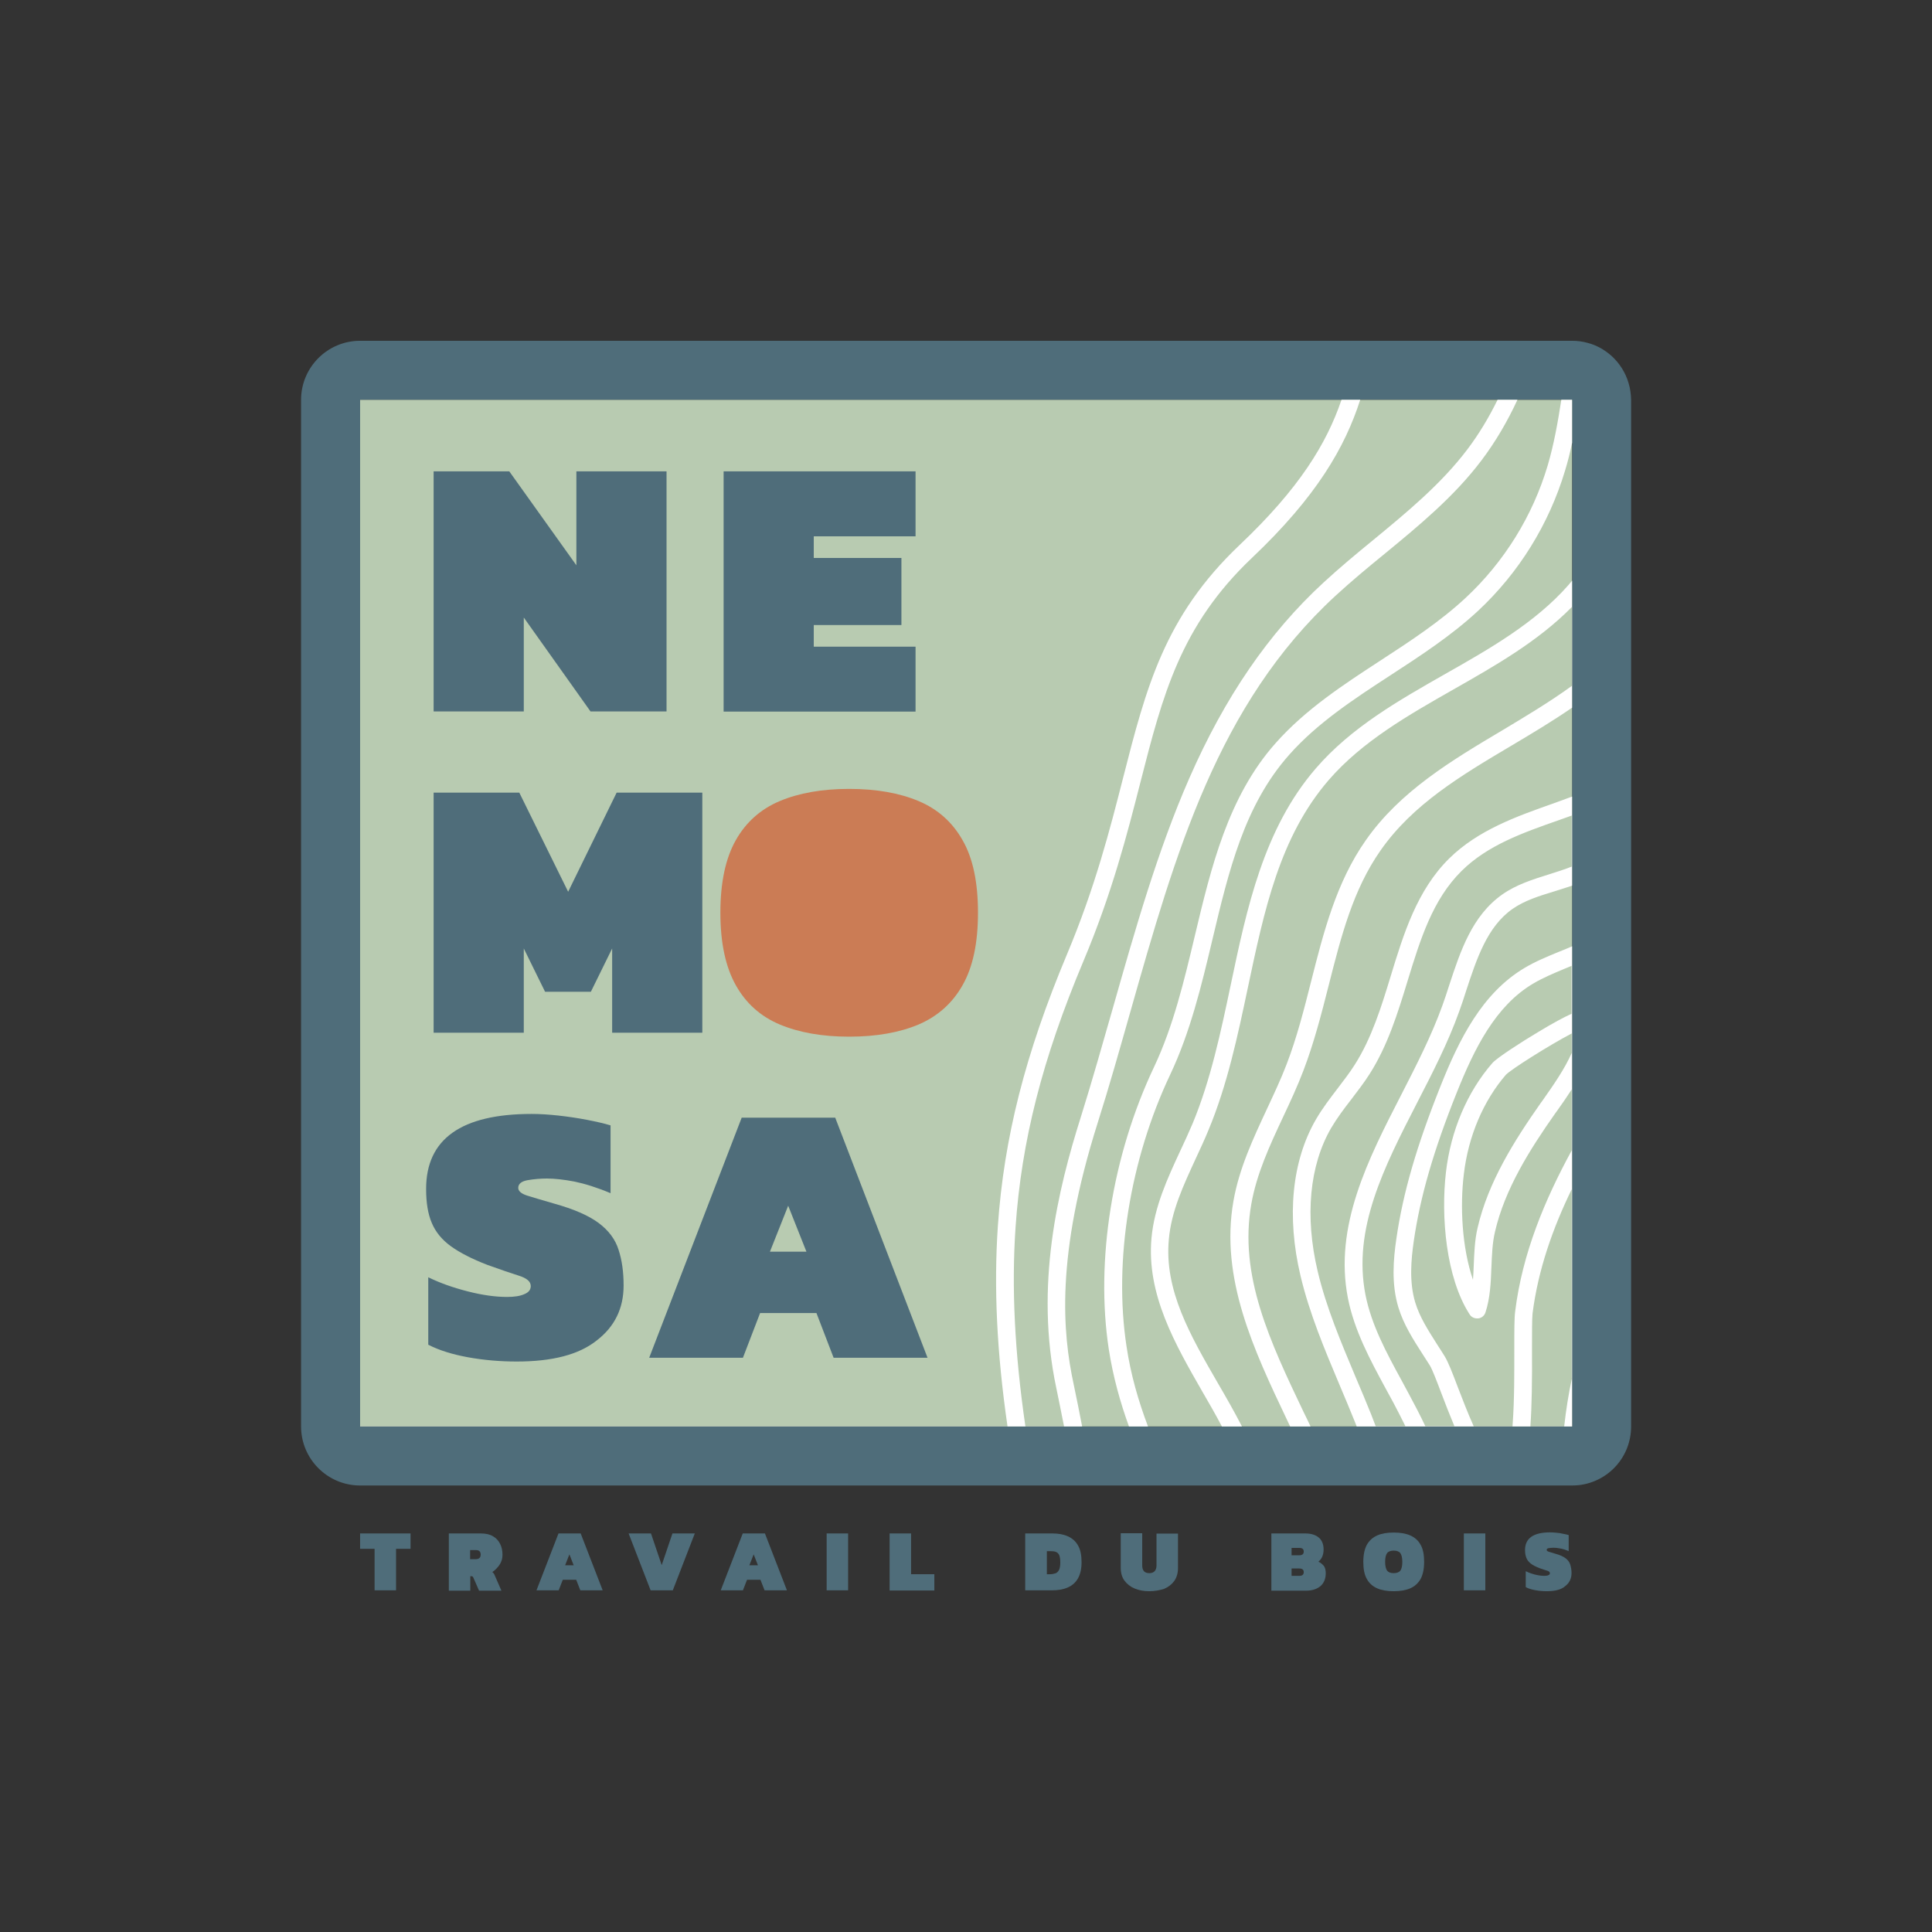 <?xml version="1.0" encoding="UTF-8" standalone="no"?>
<!-- Generator: Adobe Illustrator 27.2.0, SVG Export Plug-In . SVG Version: 6.00 Build 0)  -->

<svg
   version="1.1"
   id="Calque_1"
   x="0px"
   y="0px"
   viewBox="0 0 1080 1080"
   style="enable-background:new 0 0 1080 1080;"
   xml:space="preserve"
   sodipodi:docname="NEMOSA_TDB_Gray.svg"
   inkscape:export-filename="C:\laragon\www\nemosa\public\img\logo\NEMOSA_TDB_Gray.png"
   inkscape:export-xdpi="96"
   inkscape:export-ydpi="96"
   inkscape:version="1.1 (c68e22c387, 2021-05-23)"
   xmlns:inkscape="http://www.inkscape.org/namespaces/inkscape"
   xmlns:sodipodi="http://sodipodi.sourceforge.net/DTD/sodipodi-0.dtd"
   xmlns="http://www.w3.org/2000/svg"
   xmlns:svg="http://www.w3.org/2000/svg"><rect x="0" y="0" width="1080" height="1080" fill="#333333" stroke="none"/><defs
   id="defs53">
	
	
	
	
	
	
	
	
	
</defs><sodipodi:namedview
   id="namedview51"
   pagecolor="#ffffff"
   bordercolor="#eeeeee"
   borderopacity="1"
   inkscape:pageshadow="0"
   inkscape:pageopacity="1"
   inkscape:pagecheckerboard="0"
   showgrid="false"
   inkscape:zoom="0.38148148"
   inkscape:cx="483.64078"
   inkscape:cy="481.01942"
   inkscape:window-width="1920"
   inkscape:window-height="1009"
   inkscape:window-x="1912"
   inkscape:window-y="-8"
   inkscape:window-maximized="1"
   inkscape:current-layer="Calque_1" />
<style
   type="text/css"
   id="style2">
	.st0{fill:none;}
	.st1{fill:#FFFFFF;}
	.st2{fill:#E6332A;}
	.st3{fill:#3665B2;}
	.st4{fill:#F40205;}
	.st5{fill:#B8CBB1;}
	.st6{fill:#916150;}
	.st7{fill:#E54F2C;}
</style>
<path
   id="path6"
   style="fill:#4f6d7a;fill-opacity:1"
   d="M 201.301 190.5 C 183.101 190.5 168.301 205.3 168.301 223.5 L 168.301 797.4 C 168.301 815.6 183.101 830.4 201.301 830.4 L 878.801 830.4 C 880.101 830.4 881.3 830.299 882.6 830.199 C 899.1 828.299 911.801 814.4 911.801 797.4 L 911.801 223.5 C 911.701 220.2 911.3 217.099 910.4 214.199 C 908.7 208.299 905.3 203 900.9 199 C 897.1 195.6 892.6 192.999 887.6 191.699 C 884.8 190.899 881.799 190.5 878.699 190.5 L 201.301 190.5 z M 760.4 223.4 L 837.199 223.4 C 837.183 223.434 837.161 223.466 837.145 223.5 L 848.252 223.5 C 848.267 223.466 848.285 223.434 848.301 223.4 L 872.801 223.4 C 872.796 223.434 872.788 223.467 872.783 223.5 L 878.801 223.5 L 878.801 247.592 C 878.828 247.46 878.873 247.331 878.9 247.199 L 878.9 324.5 C 878.867 324.538 878.834 324.581 878.801 324.619 L 878.801 395.6 L 878.801 445.301 L 878.801 495.1 L 878.801 529 L 878.801 797.4 L 758.4 797.4 L 732.6 797.4 L 721.199 797.4 L 694.199 797.4 L 683.043 797.4 C 683.061 797.434 683.082 797.466 683.1 797.5 L 641.699 797.5 L 641.699 797.4 L 631.1 797.4 L 604.9 797.4 L 201.301 797.4 L 201.301 797.301 L 201.301 223.5 L 749.9 223.5 L 760.365 223.5 C 760.376 223.467 760.39 223.433 760.4 223.4 z " /><rect
   x="201.3"
   y="223.5"
   class="st5"
   width="677.5"
   height="573.9"
   id="rect4" /><g
   id="g34"
   style="fill:#4f6d7a;fill-opacity:1">
		<path
   class="st6"
   d="m 209.4,889 v -23.2 h -8.1 v -8.6 h 28.2 v 8.6 h -8.1 V 889 Z"
   id="path8"
   style="fill:#4f6d7a;fill-opacity:1" />
		<path
   class="st6"
   d="m 250.9,889 v -31.8 h 17.9 c 2.7,0 5,0.5 6.8,1.6 1.8,1 3.1,2.5 4,4.3 0.9,1.8 1.3,3.8 1.3,6.1 0,2.1 -0.6,4 -1.7,5.6 -1.1,1.6 -2.4,2.9 -4,4 0.4,0.2 0.6,0.5 0.8,0.8 0.2,0.3 0.4,0.6 0.5,0.9 l 3.8,8.7 h -12.5 l -3.1,-7.1 c -0.2,-0.4 -0.3,-0.7 -0.5,-0.8 -0.2,-0.1 -0.5,-0.2 -0.8,-0.2 h -0.5 v 8.1 h -12 z m 12,-17.4 h 2.9 c 1.9,0 2.9,-0.8 2.9,-2.5 0,-0.9 -0.2,-1.6 -0.7,-2 -0.4,-0.4 -1.1,-0.6 -2.1,-0.6 h -3.1 v 5.1 z"
   id="path10"
   style="fill:#4f6d7a;fill-opacity:1" />
		<path
   class="st6"
   d="m 299.9,889 12.3,-31.8 h 12.4 l 12.3,31.8 h -12.5 l -2.3,-5.9 h -7.5 l -2.3,5.9 z m 16,-14 h 4.8 l -2.4,-6.1 z"
   id="path12"
   style="fill:#4f6d7a;fill-opacity:1" />
		<path
   class="st6"
   d="m 363.7,889 -12.3,-31.8 h 12.5 l 6,17.7 6,-17.7 h 12.5 L 376.1,889 Z"
   id="path14"
   style="fill:#4f6d7a;fill-opacity:1" />
		<path
   class="st6"
   d="m 402.9,889 12.3,-31.8 h 12.4 l 12.3,31.8 h -12.5 l -2.3,-5.9 h -7.5 l -2.3,5.9 z m 16,-14 h 4.8 l -2.4,-6.1 z"
   id="path16"
   style="fill:#4f6d7a;fill-opacity:1" />
		<path
   class="st6"
   d="m 462.1,889 v -31.8 h 12 V 889 Z"
   id="path18"
   style="fill:#4f6d7a;fill-opacity:1" />
		<path
   class="st6"
   d="m 497.3,889 v -31.8 h 12 V 880 h 13 v 9.1 h -25 z"
   id="path20"
   style="fill:#4f6d7a;fill-opacity:1" />
		<path
   class="st6"
   d="m 573.1,889 v -31.8 h 15.1 c 3.4,0 6.3,0.5 8.7,1.6 2.5,1.1 4.4,2.8 5.7,5.1 1.4,2.4 2,5.5 2,9.4 0,3.7 -0.7,6.7 -2,9 -1.3,2.3 -3.2,4 -5.7,5.1 -2.5,1.1 -5.4,1.6 -8.8,1.6 z m 12,-9 h 1.8 c 1.2,0 2.2,-0.2 3.1,-0.5 0.9,-0.3 1.5,-1 2,-1.9 0.5,-1 0.7,-2.4 0.7,-4.2 0,-1.8 -0.2,-3.2 -0.6,-4.1 -0.4,-0.9 -1.1,-1.5 -1.9,-1.8 -0.8,-0.3 -1.9,-0.4 -3.2,-0.4 h -1.8 V 880 Z"
   id="path22"
   style="fill:#4f6d7a;fill-opacity:1" />
		<path
   class="st6"
   d="m 642.4,889.5 c -3,0 -5.7,-0.5 -8.1,-1.5 -2.4,-1 -4.3,-2.5 -5.7,-4.4 -1.4,-1.9 -2.1,-4.3 -2.1,-7.2 v -19.3 h 12 V 875 c 0,3 1.3,4.4 4,4.4 2.6,0 4,-1.5 4,-4.4 v -17.7 h 12 v 19.3 c 0,2.8 -0.7,5.2 -2.1,7.2 -1.4,1.9 -3.3,3.4 -5.7,4.4 -2.6,0.8 -5.3,1.3 -8.3,1.3 z"
   id="path24"
   style="fill:#4f6d7a;fill-opacity:1" />
		<path
   class="st6"
   d="m 710.7,889 v -31.8 h 18.9 c 3.3,0 5.8,0.8 7.6,2.3 1.8,1.5 2.7,3.8 2.7,6.7 0,1.6 -0.3,2.9 -0.8,4.1 -0.5,1.1 -1.3,2 -2.1,2.7 1.3,0.6 2.2,1.4 3,2.3 0.7,0.9 1.1,2.3 1.1,4.2 0,3 -1,5.4 -2.9,7.1 -2,1.7 -4.7,2.6 -8.2,2.6 H 710.7 Z M 722,869.4 h 4.4 c 1.6,0 2.4,-0.7 2.4,-2.1 0,-1.3 -0.8,-2 -2.4,-2 H 722 Z m 0,11.5 h 4.4 c 1.6,0 2.4,-0.7 2.4,-2.1 0,-1.3 -0.8,-2 -2.4,-2 H 722 Z"
   id="path26"
   style="fill:#4f6d7a;fill-opacity:1" />
		<path
   class="st6"
   d="m 779.1,889.5 c -3.6,0 -6.7,-0.5 -9.2,-1.6 -2.5,-1.1 -4.5,-2.8 -5.8,-5.2 -1.4,-2.4 -2,-5.6 -2,-9.6 0,-4 0.7,-7.2 2,-9.6 1.4,-2.4 3.3,-4.1 5.8,-5.2 2.5,-1.1 5.6,-1.6 9.2,-1.6 3.6,0 6.7,0.5 9.2,1.6 2.5,1.1 4.5,2.8 5.8,5.2 1.4,2.4 2,5.6 2,9.6 0,4 -0.7,7.2 -2,9.6 -1.4,2.4 -3.3,4.1 -5.8,5.2 -2.6,1.1 -5.7,1.6 -9.2,1.6 z m 0,-10.1 c 1.7,0 3,-0.5 3.7,-1.4 0.7,-0.9 1.1,-2.6 1.1,-4.9 0,-2.3 -0.4,-3.9 -1.1,-4.9 -0.7,-0.9 -2,-1.4 -3.7,-1.4 -1.7,0 -3,0.5 -3.7,1.4 -0.7,0.9 -1.1,2.6 -1.1,4.9 0,2.3 0.4,3.9 1.1,4.9 0.7,0.9 1.9,1.4 3.7,1.4 z"
   id="path28"
   style="fill:#4f6d7a;fill-opacity:1" />
		<path
   class="st6"
   d="m 818.3,889 v -31.8 h 12 V 889 Z"
   id="path30"
   style="fill:#4f6d7a;fill-opacity:1" />
		<path
   class="st6"
   d="m 864.6,889.5 c -2.2,0 -4.4,-0.2 -6.5,-0.6 -2.1,-0.4 -3.8,-0.9 -5.2,-1.7 v -8.9 c 1.5,0.8 3.3,1.4 5.2,1.9 1.9,0.5 3.7,0.7 5.2,0.7 1,0 1.8,-0.1 2.3,-0.4 0.6,-0.2 0.8,-0.6 0.8,-1.1 0,-0.6 -0.5,-1.1 -1.6,-1.4 -1.1,-0.3 -2.4,-0.8 -4.2,-1.4 -2,-0.8 -3.7,-1.6 -4.8,-2.5 -1.2,-0.9 -2,-1.9 -2.5,-3.1 -0.5,-1.2 -0.8,-2.7 -0.8,-4.5 0,-6.6 4.7,-9.9 14,-9.9 1.1,0 2.2,0.1 3.5,0.2 1.3,0.1 2.6,0.3 3.8,0.6 1.2,0.2 2.3,0.5 3.1,0.7 v 9 c -1.8,-0.8 -3.4,-1.3 -4.8,-1.5 -1.4,-0.3 -2.6,-0.4 -3.7,-0.4 -0.8,0 -1.7,0.1 -2.5,0.2 -0.9,0.1 -1.3,0.5 -1.3,1 0,0.4 0.4,0.8 1.1,1 0.8,0.2 2,0.6 3.6,1.1 2.6,0.7 4.6,1.6 5.9,2.6 1.3,1 2.2,2.2 2.6,3.6 0.4,1.4 0.7,2.9 0.7,4.7 0,3 -1.2,5.5 -3.6,7.3 -2.1,1.9 -5.6,2.8 -10.3,2.8 z"
   id="path32"
   style="fill:#4f6d7a;fill-opacity:1" />
	</g><path
   class="st1"
   d="M 242.4,397.6 V 263.5 h 42.3 l 37.5,52.5 v -52.5 h 50.4 v 134.2 h -42.5 l -37.3,-52.5 v 52.5 h -50.4 z"
   id="path36"
   style="fill:#4f6d7a;fill-opacity:1" /><path
   class="st1"
   d="M 404.5,397.6 V 263.5 h 107.3 v 36.3 h -56.9 v 12.1 h 49 v 37.5 h -49 v 12.1 h 56.9 v 36.3 H 404.5 Z"
   id="path38"
   style="fill:#4f6d7a;fill-opacity:1" /><path
   class="st1"
   d="M 242.4,577.3 V 443.1 h 47.9 l 27.3,55.4 27.1,-55.4 h 47.9 v 134.2 h -50.4 v -47.1 l -11.9,24.2 h -25.6 l -11.9,-24.2 v 47.1 z"
   id="path40"
   style="fill:#4f6d7a;fill-opacity:1" /><path
   class="st6"
   d="m 546.7,510.2 c 0,16.8 -2.8,30.3 -8.6,40.5 -5.7,10.1 -13.9,17.4 -24.6,22 -10.7,4.5 -23.6,6.8 -38.8,6.8 -15.2,0 -28,-2.3 -38.8,-6.8 -10.7,-4.5 -18.9,-11.8 -24.6,-22 -5.7,-10.2 -8.6,-23.6 -8.6,-40.5 0,-16.9 2.9,-30.4 8.6,-40.5 5.7,-10.1 13.9,-17.4 24.6,-21.9 10.7,-4.5 23.6,-6.8 38.8,-6.8 15.2,0 28.1,2.3 38.8,6.8 10.7,4.5 18.9,11.8 24.6,21.9 5.8,10.1 8.6,23.6 8.6,40.5 z"
   id="path42"
   style="fill:#cb7c55;fill-opacity:1" /><path
   class="st1"
   d="m 288.8,761.1 c -9.4,0 -18.5,-0.8 -27.3,-2.4 -8.7,-1.6 -16.1,-3.9 -22.1,-7 V 714 c 6.5,3.2 13.9,5.8 22.1,7.9 8.2,2.1 15.5,3.1 21.9,3.1 4.2,0 7.4,-0.5 9.8,-1.6 2.4,-1 3.5,-2.5 3.5,-4.5 0,-2.5 -2.2,-4.4 -6.7,-5.8 -4.4,-1.4 -10.3,-3.4 -17.5,-6 -8.6,-3.3 -15.4,-6.8 -20.4,-10.4 -5,-3.6 -8.6,-8 -10.7,-13 -2.2,-5.1 -3.2,-11.4 -3.2,-19.1 0,-27.9 19.7,-41.9 59,-41.9 4.4,0 9.4,0.3 14.9,0.9 5.5,0.6 10.8,1.4 16,2.4 5.2,1 9.6,2 13.2,3.1 V 667 c -7.6,-3.2 -14.4,-5.3 -20.2,-6.5 -5.8,-1.1 -11,-1.7 -15.4,-1.7 -3.5,0 -7,0.3 -10.6,0.9 -3.6,0.6 -5.4,2.1 -5.4,4.3 0,1.8 1.6,3.2 4.8,4.3 3.2,1 8.3,2.5 15.2,4.5 11.1,3.1 19.4,6.7 25,10.9 5.6,4.2 9.3,9.2 11.1,15 1.9,5.8 2.8,12.4 2.8,19.9 0,12.8 -5,23 -15,30.7 -10,8 -24.9,11.8 -44.8,11.8 z"
   id="path44"
   style="fill:#4f6d7a;fill-opacity:1" /><path
   class="st1"
   d="m 362.9,759 51.7,-134.2 h 52.3 L 518.5,759 H 466 l -9.6,-25 h -31.5 l -9.6,25 z m 67.5,-59.3 h 20.4 L 440.6,674 Z"
   id="path46"
   style="fill:#4f6d7a;fill-opacity:1" />
<path
   id="path2278"
   style="fill:#ffffff;fill-opacity:1"
   d="M 749.9 223.5 C 741.6 247.9 726.4 272.999 692.9 304.699 C 650.9 344.599 640.701 384.4 627.801 434.9 C 620.501 463.5 612.2 496 596.4 533.6 C 573.1 589.2 561.201 636.1 557.801 685.5 C 555.501 719.5 557.199 756.001 563.199 797.301 L 201.301 797.301 L 201.301 797.4 L 604.9 797.4 L 604.9 797.301 C 603.4 789.601 601.899 781.8 600.199 773.9 C 593.999 745 589.999 702.3 613.699 627.4 C 620.199 606.9 626.1 585.9 631.9 565.5 C 657 477.1 680.7 393.6 746.6 333 C 755.4 324.9 764.8 317.1 774 309.6 C 793.1 293.9 812.899 277.601 828.199 257.301 C 836.177 246.731 842.761 235.364 848.252 223.5 L 837.145 223.5 C 832.356 233.263 826.776 242.631 820.199 251.301 C 805.599 270.601 786.3 286.5 767.6 301.9 C 758.3 309.5 748.801 317.399 739.801 325.699 C 709.301 353.799 684.701 389.6 664.801 435.1 C 647.101 475.5 634.501 519.901 622.301 562.801 C 616.501 583.001 610.599 604 604.199 624.4 C 591.399 664.9 578.3 718.7 590.5 776 C 592 783.2 593.401 790.301 594.801 797.301 L 573.199 797.301 C 567.199 756.101 565.399 719.8 567.699 686.1 C 570.999 637.8 582.7 591.9 605.6 537.4 C 621.7 499.1 630.1 466.301 637.5 437.301 C 650 388.401 659.901 349.8 699.801 311.9 C 736.056 277.543 751.858 249.97 760.365 223.5 L 749.9 223.5 z M 872.783 223.5 C 870.887 235.768 868.69 248.232 865.199 260.1 C 856.799 288.4 840.899 314.101 819.199 334.301 C 804.999 347.501 788.2 358.5 771.9 369.1 C 751.2 382.6 729.8 396.5 713 415.5 C 686.4 445.5 677 484.999 667.9 523.199 C 662 547.999 655.9 573.7 645.1 596.5 C 621.7 645.9 612.301 704.8 619.801 754.1 C 622.201 769.6 626.2 783.9 631.1 797.4 L 641.699 797.4 L 641.699 797.301 C 636.399 783.201 632.099 768.6 629.699 752.4 C 622.499 705 631.599 648.3 654.199 600.6 C 665.399 576.9 671.699 550.7 677.699 525.4 C 686.899 486.7 695.6 450.2 720.6 422 C 736.5 404 757.3 390.5 777.4 377.4 C 794 366.6 811.2 355.4 826.1 341.6 C 849.1 320.2 865.9 293 874.9 263 C 876.461 257.929 877.718 252.76 878.801 247.592 L 878.801 223.5 L 872.783 223.5 z M 878.801 324.619 C 878.134 325.381 877.467 326.143 876.801 327 C 858.201 348.2 832.501 362.801 807.801 376.801 C 782.001 391.501 755.3 406.6 735.5 429.6 C 706.4 463.3 697 507.6 688 550.5 C 682.5 576.6 676.799 603.7 666.699 628 C 664.499 633.2 662.099 638.4 659.699 643.5 C 652.599 658.8 645.299 674.6 643.699 692 C 640.799 723.5 656.9 751.4 672.4 778.4 C 675.982 784.568 679.658 790.935 683.043 797.4 L 694.199 797.4 L 694.199 797.301 C 689.999 789.101 685.401 781.099 680.801 773.199 C 665.301 746.399 650.7 721.099 653.4 692.699 C 654.8 676.999 661.5 662.7 668.5 647.5 C 670.9 642.3 673.4 637 675.6 631.6 C 686.1 606.4 691.9 578.9 697.5 552.4 C 706.7 508.9 715.301 467.8 742.801 436 C 761.501 414.4 787.4 399.7 812.5 385.4 C 835.7 372.2 859.699 358.601 878.699 339.301 L 878.699 383.4 C 866.299 392.4 852.9 400.399 839.9 408.199 C 811.8 424.899 782.7 442.199 763.5 469.699 C 746.9 493.299 739.8 521.499 732.9 548.699 C 729 564.199 724.899 580.2 719.199 595 C 715.999 603.4 711.999 611.8 708.199 620 C 700.599 636.3 692.7 653.1 689.5 671.4 C 681.9 714.6 701 754.901 719.5 793.801 C 720.1 795.001 720.599 796.2 721.199 797.4 L 732.6 797.4 C 731.4 794.8 730.101 792.1 728.801 789.5 C 710.001 750.1 692.4 713 699.5 673 C 702.5 656.1 709.7 640.5 717.4 624.1 C 721.3 615.8 725.3 607.2 728.6 598.5 C 734.5 583.1 738.699 566.8 742.699 551 C 749.699 523.4 756.301 497.401 771.801 475.301 C 789.801 449.601 816.6 433.599 845.1 416.699 C 856.4 409.999 867.901 403.1 878.801 395.6 L 878.801 324.619 z M 878.801 445.301 C 875.301 446.601 871.9 447.8 868.4 449.1 C 847.7 456.4 826.299 464.001 810.199 479.801 C 792.099 497.601 784.6 522.099 777.4 545.699 C 772.2 562.799 766.701 580.499 757.301 595.199 C 754.401 599.799 751.099 604 747.699 608.5 C 743.499 614 739.2 619.601 735.6 625.801 C 722.2 648.901 719.1 679.899 727 713.199 C 732 734.299 740.499 754.4 748.699 773.9 C 751.599 780.7 754.501 787.7 757.301 794.6 C 757.701 795.5 758 796.4 758.4 797.4 L 878.801 797.4 L 878.801 529 C 876.301 530.1 873.7 531.199 871.1 532.199 C 864.8 534.799 858.199 537.5 852.199 541.1 C 828.499 555.2 815.7 581.001 805.4 606.801 C 792 640.301 784.3 666.701 780.6 692.301 C 778.9 703.901 777.699 717.601 781.699 730.801 C 784.599 740.401 789.999 748.8 795.199 756.9 C 796.499 759 798.001 761.201 799.301 763.301 C 800.701 765.601 803.1 771.9 805.6 778.5 C 807.9 784.6 810.4 790.999 813 797.199 L 796.801 797.199 L 796.801 797.301 C 793.901 791.201 790.8 785.201 787.6 779.301 L 783.4 771.5 C 775.1 756.3 766.601 740.601 763.301 723.801 C 756.101 686.901 773.599 652.6 792.199 616.4 C 800.699 599.9 809.499 582.8 815.699 565.4 C 817.099 561.6 818.4 557.601 819.6 553.801 C 825.4 536.201 831.3 518 845.5 508.1 C 852.2 503.4 860.301 500.901 868.801 498.301 C 872.101 497.301 875.401 496.2 878.801 495.1 L 878.801 445.301 z M 878.6 455.9 L 878.6 484.4 L 878.699 484.4 C 874.599 486 870.301 487.401 865.801 488.801 C 856.901 491.601 847.801 494.4 839.801 500 C 822.901 511.9 816.4 531.601 810.1 550.801 C 808.9 554.601 807.601 558.5 806.301 562.1 C 800.301 578.8 791.7 595.601 783.4 611.801 C 764.8 648.001 745.6 685.399 753.5 725.699 C 757.1 743.899 766 760.299 774.6 776.199 C 776 778.799 777.401 781.4 778.801 783.9 C 781.101 788.3 783.4 792.699 785.6 797.199 L 769 797.199 C 768.2 794.999 767.3 792.899 766.5 790.699 C 763.7 783.699 760.701 776.601 757.801 769.801 C 749.801 750.701 741.4 730.999 736.6 710.699 C 729.3 679.899 732 651.5 744.1 630.6 C 747.4 625 751.3 619.8 755.5 614.4 C 758.9 609.9 762.5 605.3 765.6 600.4 C 775.7 584.6 781.401 566.2 786.801 548.5 C 794.001 525 800.8 502.901 817.1 486.801 C 831.6 472.501 851 465.6 871.6 458.4 C 873.9 457.6 876.3 456.7 878.6 455.9 z M 878.5 539.9 L 878.5 566.699 C 874.3 568.599 868.299 571.8 859.699 577 C 851.299 582 836.899 591.201 834.199 594.301 C 820.199 610.401 811.001 631.999 808.301 655.199 C 805.401 679.999 808.3 714.199 821.5 734.699 C 822.4 736.199 823.999 737 825.699 737 L 826.301 737 C 828.201 736.8 829.8 735.5 830.4 733.6 C 833 725.7 833.399 716.9 833.699 708.5 C 833.999 701.8 834.199 694.9 835.699 688.6 C 841.199 664.7 855.101 642.7 869.301 622.5 L 870.4 621 C 873.1 617.2 875.9 613.2 878.6 609 L 878.6 643.1 C 863.6 670.6 851 700.6 847 733 C 846.5 736.5 846.5 743.801 846.5 753.801 C 846.5 766.501 846.6 782.301 845.6 795.801 C 845.6 796.301 845.5 796.801 845.5 797.301 L 823.801 797.301 C 820.501 789.901 817.401 781.9 814.801 775.1 C 811.901 767.4 809.5 761.299 807.6 758.199 C 806.2 755.999 804.8 753.7 803.4 751.6 C 798.4 743.7 793.6 736.3 791.1 728 C 787.7 716.6 788.801 704.301 790.301 693.801 C 793.901 669.001 801.3 643.3 814.4 610.6 C 824.1 586.4 835.9 562.301 857.1 549.801 C 862.5 546.601 868.699 544 874.699 541.5 C 875.999 541 877.3 540.4 878.5 539.9 z M 878.6 577.699 L 878.6 588.4 L 878.699 588.4 C 874.599 597.7 868.401 606.499 862.301 615.199 L 861.199 616.699 C 846.399 637.799 831.9 660.801 826 686.301 C 824.3 693.401 824.101 700.9 823.801 708 C 823.701 710.5 823.6 713 823.4 715.4 C 817.2 697.3 816.101 674.201 818.301 656.301 C 820.801 635.101 829.201 615.401 841.801 600.801 C 844.801 597.701 866 584.299 878.6 577.699 z M 878.6 664.801 L 878.6 770.5 L 878.699 770.5 C 876.799 779.4 875.4 788.301 874.4 797.301 L 855.5 797.301 C 856.3 786.001 856.5 771.601 856.4 753.801 C 856.4 744.901 856.399 737.201 856.699 734.301 C 859.799 709.801 868 686.601 878.6 664.801 z " /></svg>
